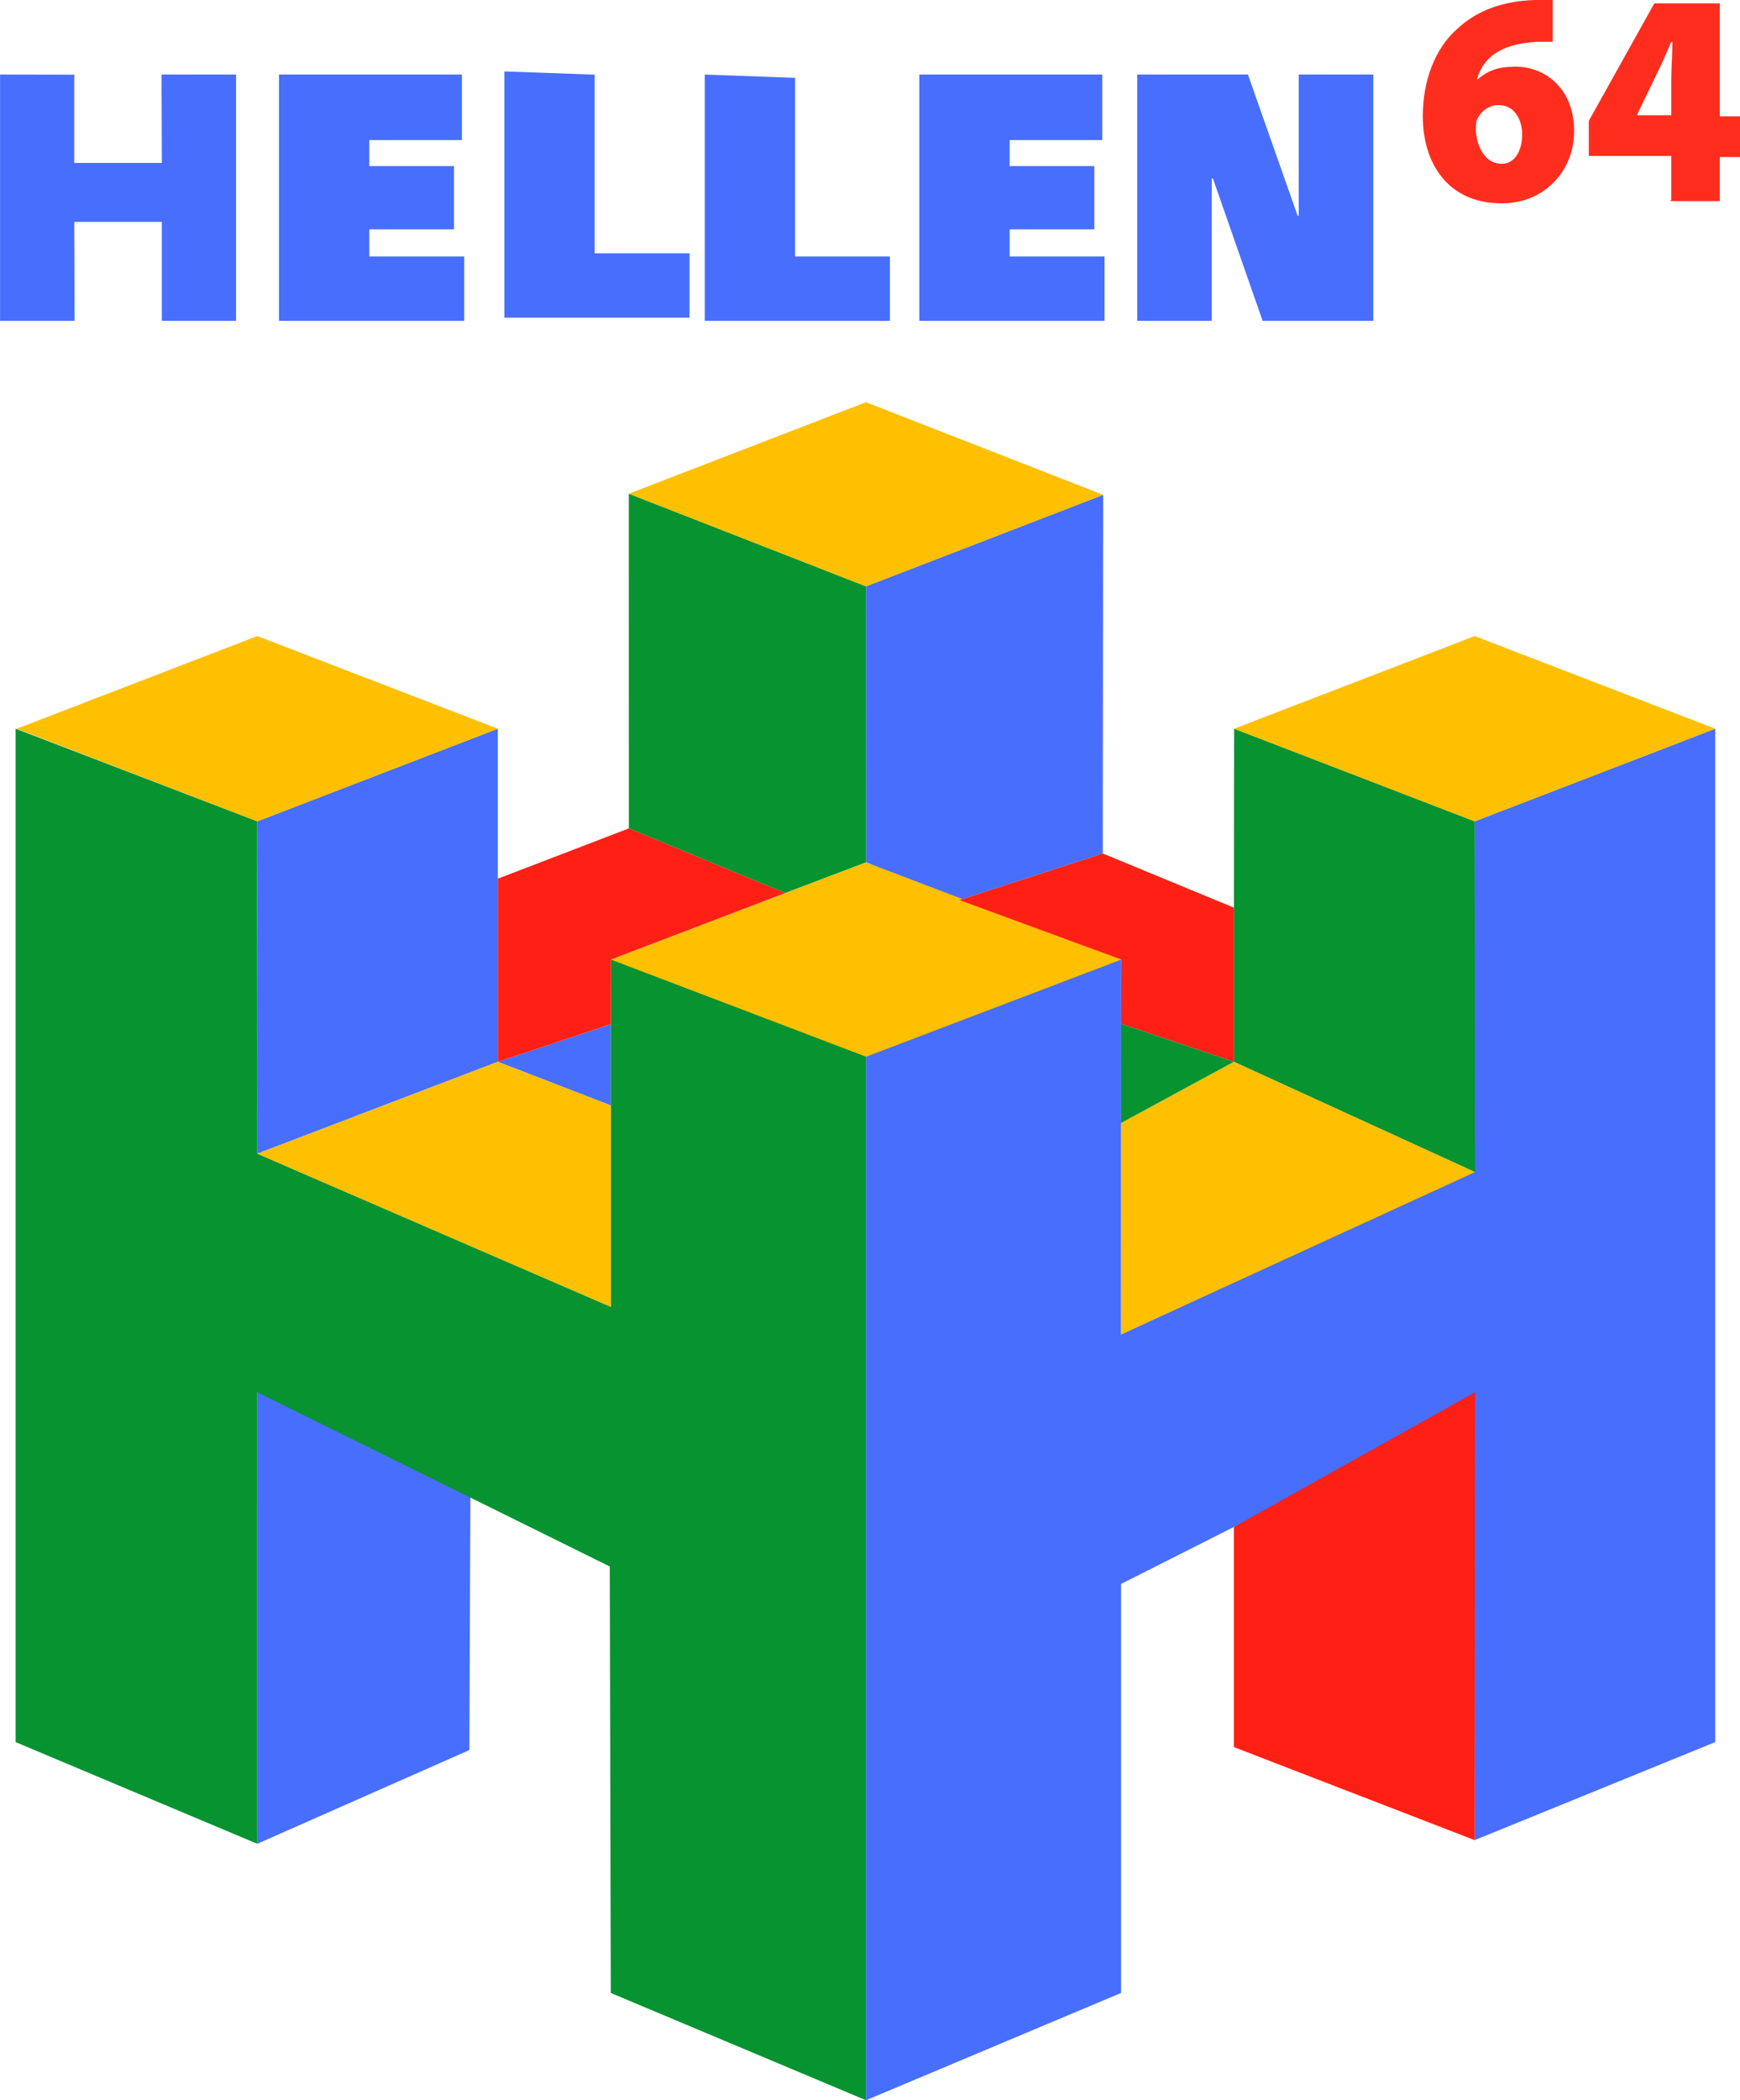 <?xml version="1.0" encoding="UTF-8" standalone="no"?>
<svg
   version="1.1"
   width="252.281"
   height="304.377"
   viewBox="0 0 383.959 463.245"
   id="svg52"
   sodipodi:docname="H64_Logo_For_Dark.svg"
   inkscape:version="1.1.2 (0a00cf5339, 2022-02-04)"
   xmlns:inkscape="http://www.inkscape.org/namespaces/inkscape"
   xmlns:sodipodi="http://sodipodi.sourceforge.net/DTD/sodipodi-0.dtd"
   xmlns="http://www.w3.org/2000/svg"
   xmlns:svg="http://www.w3.org/2000/svg">
  <defs
     id="defs56" />
  <sodipodi:namedview
     id="namedview54"
     pagecolor="#ffffff"
     bordercolor="#666666"
     borderopacity="1.0"
     inkscape:pageshadow="2"
     inkscape:pageopacity="0.0"
     inkscape:pagecheckerboard="0"
     showgrid="false"
     showguides="true"
     inkscape:guide-bbox="true"
     inkscape:zoom="0.88830627"
     inkscape:cx="-242.03364"
     inkscape:cy="155.35182"
     inkscape:window-width="1920"
     inkscape:window-height="1031"
     inkscape:window-x="0"
     inkscape:window-y="25"
     inkscape:window-maximized="1"
     inkscape:current-layer="g50"
     fit-margin-top="0"
     fit-margin-left="0"
     fit-margin-right="0"
     fit-margin-bottom="0">
    <sodipodi:guide
       position="-200.689,220.198"
       orientation="1,0"
       id="guide1234" />
    <sodipodi:guide
       position="-122.687,187.459"
       orientation="1,0"
       id="guide1768" />
    <sodipodi:guide
       position="-153.631,59.609"
       orientation="1,0"
       id="guide2226" />
    <sodipodi:guide
       position="-10.089,-0.089"
       orientation="1,0"
       id="guide4545" />
    <sodipodi:guide
       position="-68.389,42.508"
       orientation="0,-1"
       id="guide5243" />
    <sodipodi:guide
       position="-66.341,51.246"
       orientation="1,0"
       id="guide5325" />
    <sodipodi:guide
       position="-66.341,93.921"
       orientation="0,-1"
       id="guide6072" />
    <sodipodi:guide
       position="13.072,115.807"
       orientation="0,-1"
       id="guide6074" />
    <sodipodi:guide
       position="68.005,245.078"
       orientation="1,0"
       id="guide6715" />
    <sodipodi:guide
       position="14.804,65.342"
       orientation="1,0"
       id="guide7470" />
    <sodipodi:guide
       position="-134.397,166.807"
       orientation="0,-1"
       id="guide11612" />
    <sodipodi:guide
       position="-122.687,175.107"
       orientation="1,0"
       id="guide12557" />
    <sodipodi:guide
       position="-118.698,292.57"
       orientation="1,0"
       id="guide13717" />
    <sodipodi:guide
       position="-147.609,240.277"
       orientation="1,0"
       id="guide14630" />
    <sodipodi:guide
       position="-14.122,288.394"
       orientation="1,0"
       id="guide21803" />
    <sodipodi:guide
       position="-286.728,352.07"
       orientation="1,0"
       id="guide29876" />
    <sodipodi:guide
       position="-267.402,358.639"
       orientation="1,0"
       id="guide30106" />
    <sodipodi:guide
       position="-286.657,330.235"
       orientation="0,-1"
       id="guide30222" />
    <sodipodi:guide
       position="-283.872,384.535"
       orientation="0,-1"
       id="guide30262" />
    <sodipodi:guide
       position="-317.215,365.07"
       orientation="0,-1"
       id="guide30492" />
    <sodipodi:guide
       position="-279.588,352.07"
       orientation="0,-1"
       id="guide30570" />
    <sodipodi:guide
       position="-9.36,-16.185"
       orientation="0,-1"
       id="guide32602" />
  </sodipodi:namedview>
  <g
     transform="matrix(2.492,0,0,2.492,-303.103,39.848)"
     id="g50">
    <path
       style="fill:#486efe;fill-opacity:1"
       d="m 206.587,63.674 12.694,-4.121 0.032,-31.744 -21,8.1 v 0 l 0.013,24.433 z"
       id="path2"
       sodipodi:nodetypes="ccccccc" />
    <path
       style="fill:#486efe;fill-opacity:1"
       d="m 252.084,87.75 0.129,-31.041 21.3,-8.2 v 89.7 l -21.3,8.676 c 0.034,-12.915 -0.074,-25.507 -0.129,-38.422 l -31.184,15.746 v 36.204 l -22.587,9.496 V 77.509 l 22.6,-8.6 -0.013,33.214 z"
       id="path4"
       sodipodi:nodetypes="ccccccccccccc" />
    <path
       style="fill:#486efe;fill-opacity:1"
       d="m 163.192,138.914 0.104,-25.024 -18.884,-6.649 0.001,39.967 v 0 z"
       id="path6"
       sodipodi:nodetypes="cccccc" />
    <path
       style="fill:#486efe;fill-opacity:1"
       d="m 175.714,81.854 v -7.192 l -10.001,3.331 z"
       id="path6-3"
       sodipodi:nodetypes="cccc" />
    <path
       style="fill:#069330"
       d="m 177.314,57.333 13.843,5.724 7.168,-2.716 -0.013,-24.433 -21,-8.2 z"
       id="path8"
       sodipodi:nodetypes="cccccc" />
    <path
       style="fill:#069330"
       d="m 230.889,77.992 c 5e-5,-11.012 0.014,-18.471 0.024,-29.484 l 21.3,8.2 0.026,31.049 z"
       id="path10"
       sodipodi:nodetypes="ccccc" />
    <path
       style="fill:#069330"
       d="M 198.313,169.909 V 77.509 l -22.6,-8.6 0.001,30.771 -31.302,-13.556 c 0.034,-9.795 -0.034,-19.621 0.001,-29.415 l -21.4,-8.2 v 89.7 l 21.4,9 -0.001,-39.967 31.215,15.423 0.088,37.748 z"
       id="path12"
       sodipodi:nodetypes="ccccccccccccc" />
    <path
       style="fill:#486efe;fill-opacity:1"
       d="m 144.413,56.709 21.3,-8.2 v 29.484 l -21.301,8.132 z"
       id="path14"
       sodipodi:nodetypes="ccccc" />
    <path
       style="fill:#fe2015"
       d="m 230.889,119.165 v 19.484 l 21.324,8.236 v 0 l 0.026,-39.643 z"
       id="path16"
       sodipodi:nodetypes="cccccc" />
    <path
       style="fill:#ffc001"
       d="m 175.725,68.941 22.6,-8.6 22.6,8.6 v 0 l -22.6,8.6 z"
       id="path18"
       sodipodi:nodetypes="cccccc" />
    <path
       style="fill:#ffc001"
       d="m 252.213,40.309 21.3,8.2 -21.3,8.2 -21.3,-8.2 v 0 z"
       id="path20" />
    <path
       style="fill:#ffc001"
       d="m 144.413,40.309 21.3,8.2 -21.3,8.2 -21.3,-8.2 v 0 z"
       id="path22" />
    <path
       style="fill:#fe2015;fill-opacity:1;stroke-width:2.618"
       d="m 177.314,57.333 13.843,5.724 -15.432,5.884 -0.011,5.72 -10.001,3.331 -10e-6,-18.651 v 2.443 z"
       id="path22-3-5"
       sodipodi:nodetypes="cccccccc" />
    <path
       style="fill:#ffc001;stroke-width:2.618"
       d="m 165.713,77.992 10.001,3.861 v 17.826 l -31.302,-13.556 v 0 z"
       id="path22-3-7"
       sodipodi:nodetypes="cccccc" />
    <path
       style="fill:#ffc001;stroke-width:2.618"
       d="m 230.889,77.992 21.35,9.766 -31.339,14.365 V 83.407 Z"
       id="path22-3-6"
       sodipodi:nodetypes="ccccc" />
    <path
       style="fill:#ffc001"
       d="m 198.313,19.609 -21,8.1 21,8.2 21,-8.1 v 0 z"
       id="path24" />
    <path
       style="fill:#486efe;fill-opacity:1"
       d="m 135.935,-9.391 0.027,7.821 h -7.756 v -7.811 l -6.571,-0.01 V 12.409 h 6.6 l -0.029,-8.762 h 7.756 v 8.762 l 6.573,-10e-7 V -9.391 Z"
       id="path34"
       sodipodi:nodetypes="ccccccccccccc" />
    <path
       style="fill:#486efe;fill-opacity:1"
       d="m 236.635,-9.391 v 12.5 h -0.1 l -4.4,-12.5 h -9.8 v 21.8 h 6.6 v -12.6 h 0.1 l 4.4,12.6 v 0 h 9.8 v -21.8 z"
       id="path38" />
    <path
       style="fill:#486efe;fill-opacity:1"
       d="m 211.035,-3.591 v 2.3 h 7.5 v 5.6 h -7.5 v 2.4 h 8.4 v 5.7 h -16.4 v -21.8 0 h 16.2 v 5.8 z"
       id="path44" />
    <path
       style="fill:#486efe;fill-opacity:1"
       d="m 174.289,6.43 h 8.4 v 5.7 h -16.4 v -21.8 0 l 8,0.289 z"
       id="path44-9"
       sodipodi:nodetypes="cccccccc" />
    <path
       style="fill:#486efe;fill-opacity:1"
       d="m 192.035,6.709 h 8.4 v 5.7 h -16.4 v -21.8 0 l 8,0.289 z"
       id="path44-9-1"
       sodipodi:nodetypes="cccccccc" />
    <path
       style="fill:#486efe;fill-opacity:1"
       d="m 154.334,-3.591 v 2.3 h 7.5 v 5.6 h -7.5 v 2.4 h 8.4 v 5.7 h -16.4 v -21.8 0 h 16.2 v 5.8 z"
       id="path44-2" />
    <path
       style="fill:#ff2d1e"
       d="m 259.218,-12.291 c -0.4,0 -0.9,0 -1.5,0 -3.5,0.2 -4.8,1.6 -5.3,3.3 h 0.1 c 0.9,-0.8 1.9,-1.1 3.3,-1.1 2.7,0 5.2,2 5.2,5.7 0,3.6 -2.7,6.4 -6.4,6.4 -4.9,0 -7,-3.7 -7,-7.7 0,-3.2 1.1,-6 3,-7.7 1.8,-1.7 4.1,-2.5 6.9,-2.6 0.7,0 1.2,0 1.6,0 v 3.7 h -2.7e-4 z m -4.6,10.8 c 1.1,0 1.8,-1.1 1.8,-2.6 0,-1.2 -0.6,-2.6 -2.1,-2.6 -0.9,0 -1.6,0.6 -1.9,1.3 -0.1,0.2 -0.1,0.5 -0.1,1 0.1,1.4 0.8,2.9 2.3,2.9 z"
       id="path46" />
    <path
       style="fill:#ff2d1e"
       d="m 269.618,1.709 v -3.9 h -7.3 v -3.1 l 5.8,-10.4 h 5.8 v 10 h 1.8 v 3.6 h -1.8 v 3.9 h -4.4 v 0 z m 0,-7.5 v -3 c 0,-1.1 0.1,-2.3 0.1,-3.5 h -0.1 c -0.5,1.2 -1,2.3 -1.6,3.5 l -1.4,2.9 v 0.1 h 3 v -2.7e-4 z"
       id="path48" />
    <path
       style="fill:#fe2015;fill-opacity:1;stroke:none;stroke-width:0.611px;stroke-linecap:butt;stroke-linejoin:miter;stroke-opacity:1"
       d="M 230.889,77.992 V 64.347 l -11.608,-4.794 -12.694,4.121 14.339,5.268 -0.026,5.684 z"
       id="path25250"
       sodipodi:nodetypes="ccccccc" />
    <path
       style="fill:#069330;fill-opacity:1;stroke:none;stroke-width:0.611px;stroke-linecap:butt;stroke-linejoin:miter;stroke-opacity:1"
       d="m 230.889,77.992 -9.99,5.415 4e-5,-8.782 z"
       id="path27768"
       sodipodi:nodetypes="cccc" />
  </g>
</svg>
